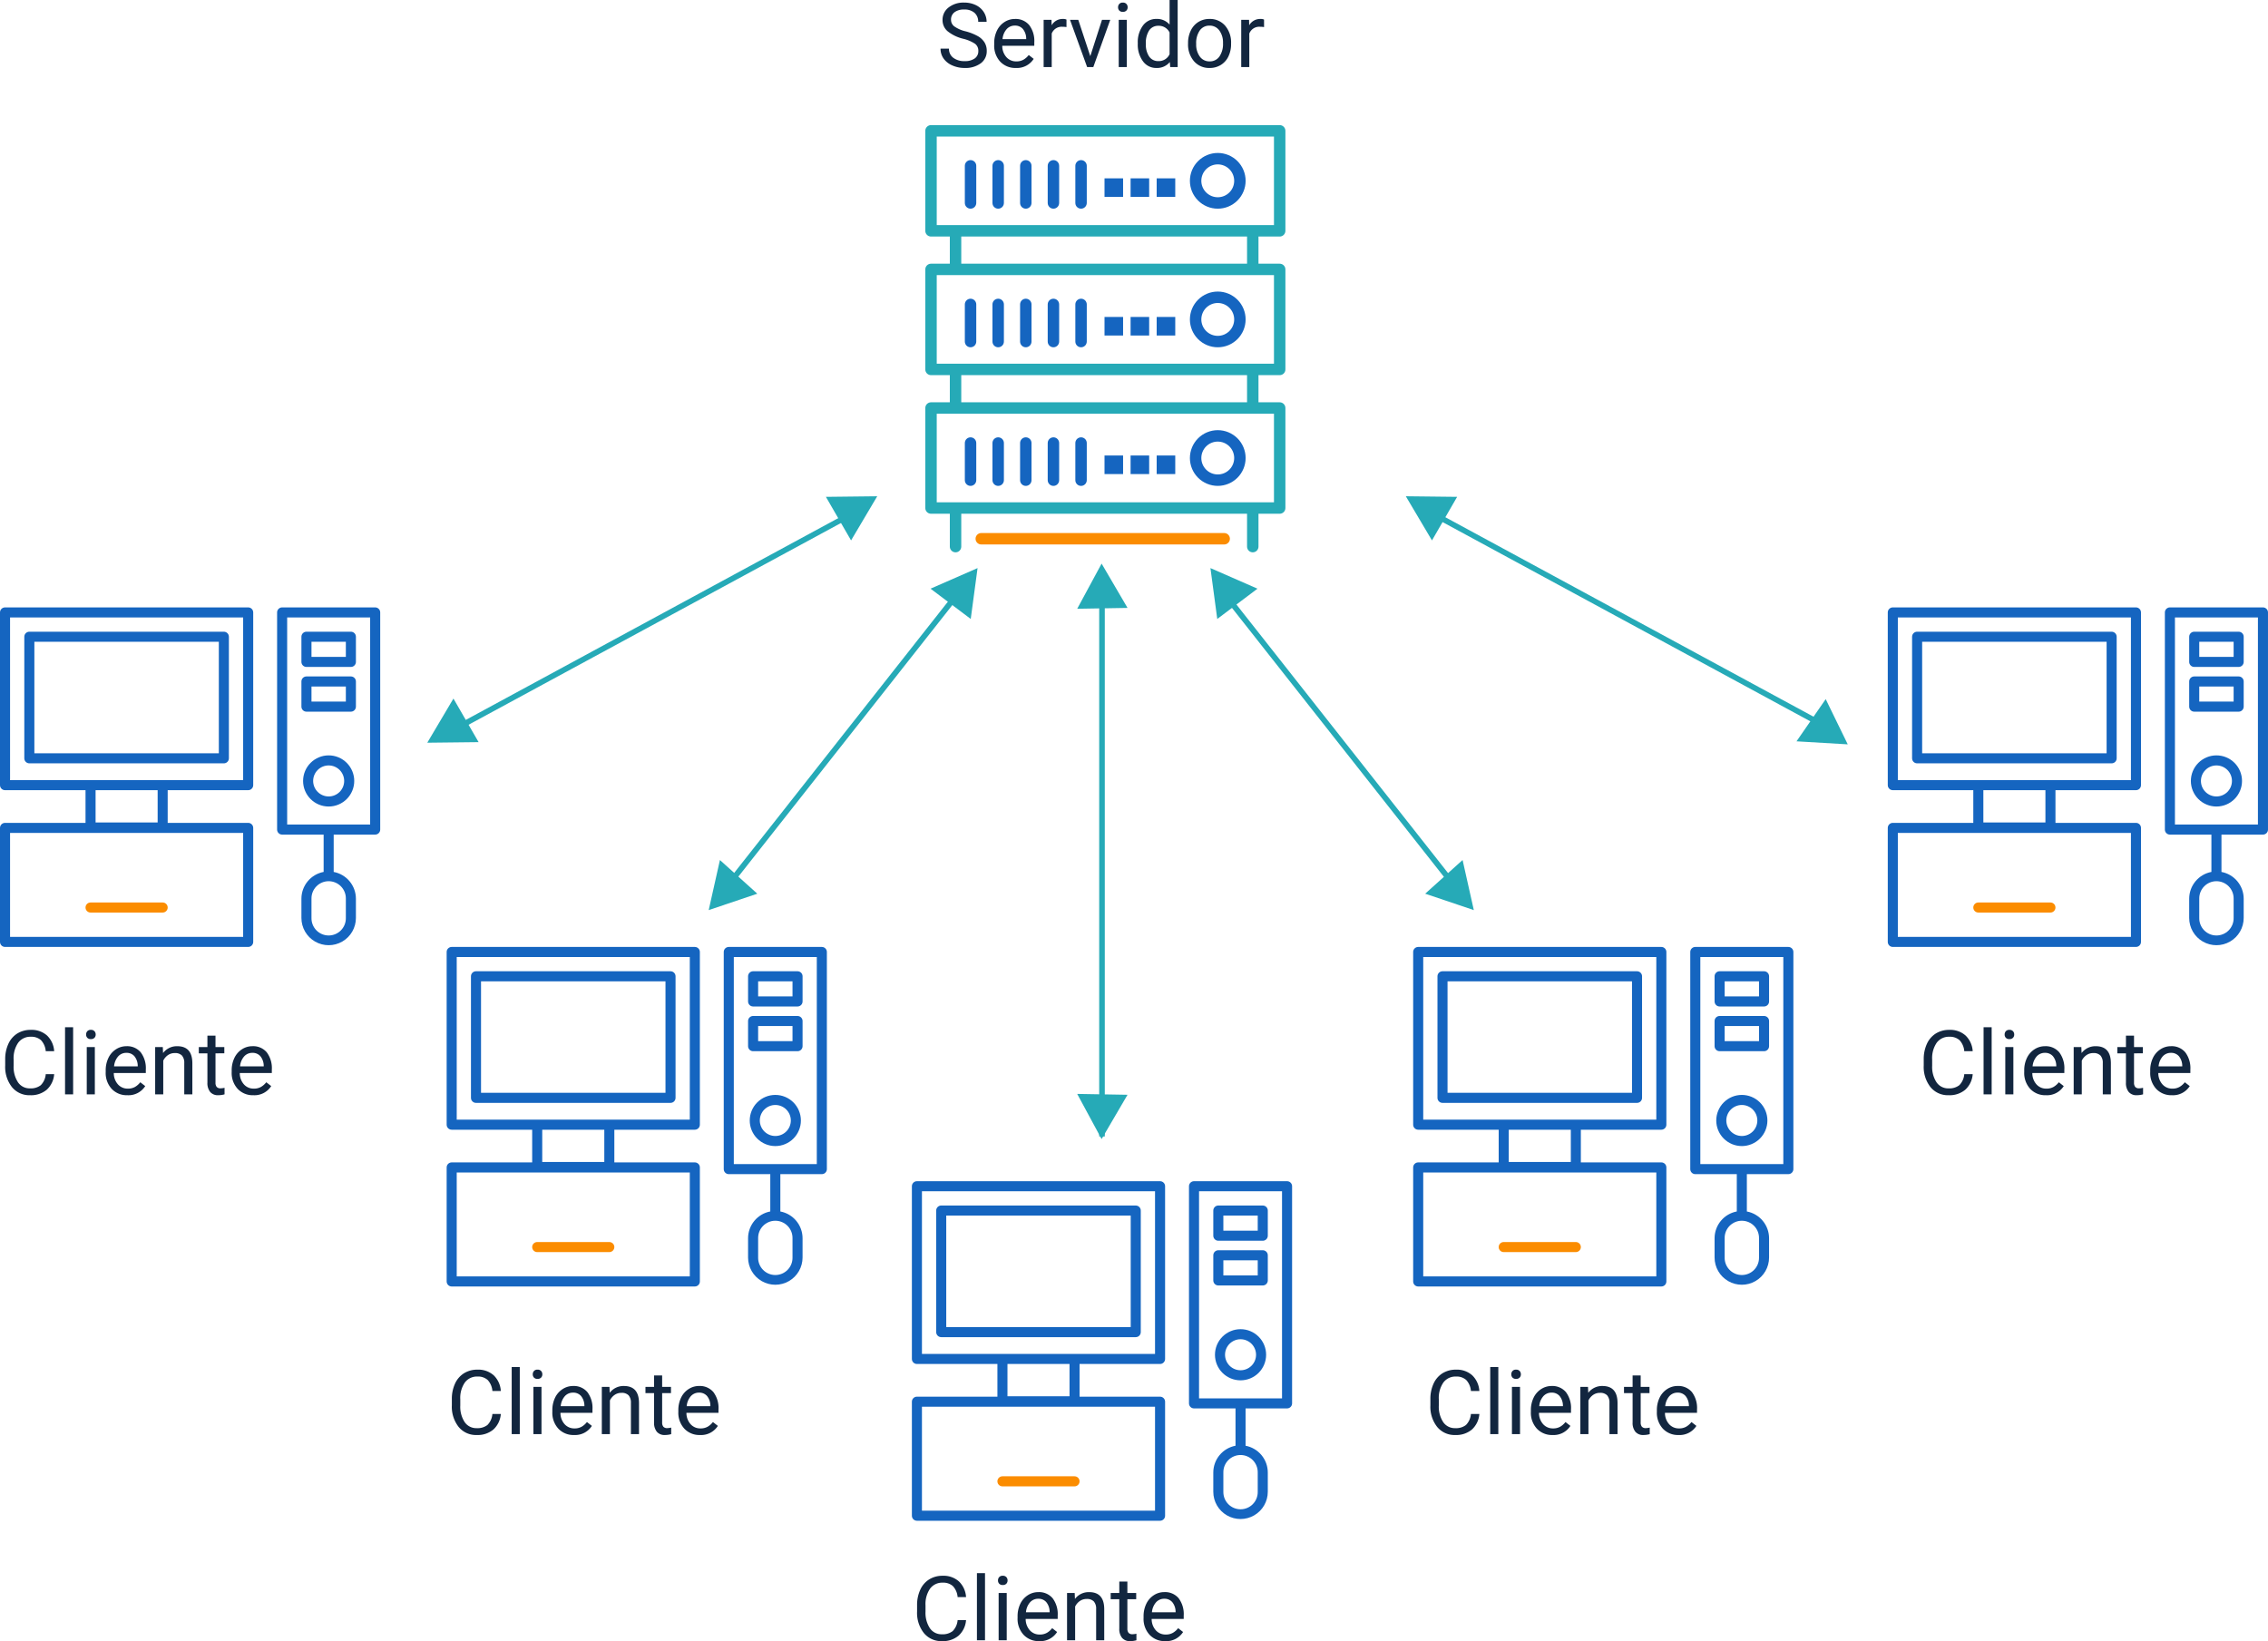 <svg xmlns="http://www.w3.org/2000/svg" xmlns:xlink="http://www.w3.org/1999/xlink" width="405.607" height="293.521" viewBox="0 0 405.607 293.521">
  <defs>
    <clipPath id="clip-path">
      <path id="Trazado_601329" data-name="Trazado 601329" d="M202.008,55.544V52.1a3.074,3.074,0,1,1,6.147,0v3.448a3.074,3.074,0,1,1-6.147,0M197.659,1.8H212.5V38.836H197.659Zm-.9-1.8a.9.9,0,0,0-.9.9V39.736a.9.9,0,0,0,.9.9h7.422v6.674a4.878,4.878,0,0,0-3.973,4.786v3.448a4.873,4.873,0,1,0,9.746,0V52.1a4.879,4.879,0,0,0-3.974-4.787V40.635H213.4a.9.9,0,0,0,.9-.9V.9a.9.9,0,0,0-.9-.9Z" transform="translate(-195.86 0)" fill="#1565c0"/>
    </clipPath>
    <clipPath id="clip-path-2">
      <path id="Trazado_601330" data-name="Trazado 601330" d="M18.984,18.987H51.973V38.93H18.984Zm-.9-1.8a.9.9,0,0,0-.9.9V39.829a.9.9,0,0,0,.9.9H52.872a.9.9,0,0,0,.9-.9V18.088a.9.9,0,0,0-.9-.9Z" transform="translate(-17.185 -17.188)" fill="#1565c0"/>
    </clipPath>
    <clipPath id="clip-path-3">
      <path id="Trazado_601331" data-name="Trazado 601331" d="M1.8,40.336H43.484V58.928H1.8Zm15.294-7.647h11.1v5.772h-11.1ZM1.8,1.8H43.484v29.09H1.8ZM.9,0A.9.9,0,0,0,0,.9V31.789a.9.9,0,0,0,.9.9H15.295v5.848H.9a.9.9,0,0,0-.9.9V59.828a.9.9,0,0,0,.9.9H44.384a.9.9,0,0,0,.9-.9V39.436a.9.9,0,0,0-.9-.9H29.989V32.689H44.384a.9.9,0,0,0,.9-.9V.9a.9.9,0,0,0-.9-.9Z" fill="#1565c0"/>
    </clipPath>
    <clipPath id="clip-path-4">
      <path id="Trazado_601332" data-name="Trazado 601332" d="M61.347,208.6a.9.9,0,0,0,0,1.8H74.242a.9.9,0,1,0,0-1.8Z" transform="translate(-60.448 -208.604)" fill="#fb8c00"/>
    </clipPath>
    <clipPath id="clip-path-5">
      <path id="Trazado_601333" data-name="Trazado 601333" d="M214.847,18.987h6.147v2.7h-6.147Zm-.9-1.8a.9.9,0,0,0-.9.9v4.5a.9.9,0,0,0,.9.9h7.947a.9.9,0,0,0,.9-.9v-4.5a.9.9,0,0,0-.9-.9Z" transform="translate(-213.048 -17.188)" fill="#1565c0"/>
    </clipPath>
    <clipPath id="clip-path-6">
      <path id="Trazado_601335" data-name="Trazado 601335" d="M216.031,109.172a2.774,2.774,0,1,1,2.774,2.774,2.777,2.777,0,0,1-2.774-2.774m-1.8,0a4.574,4.574,0,1,0,4.573-4.573,4.578,4.578,0,0,0-4.573,4.573" transform="translate(-214.232 -104.599)" fill="#1565c0"/>
    </clipPath>
    <clipPath id="clip-path-8">
      <path id="Trazado_601336" data-name="Trazado 601336" d="M2.045,51.622H62.356V67.467H2.045Zm4.386-6.9H57.542v4.856H6.431ZM2.045,26.833H62.356V42.678H2.045Zm4.386-6.9H57.542v4.856H6.431ZM2.045,2.044H62.356V17.889H2.045ZM1.022,0A1.022,1.022,0,0,0,0,1.022V18.911a1.022,1.022,0,0,0,1.022,1.022H4.386v4.856H1.022A1.022,1.022,0,0,0,0,25.811V43.7a1.021,1.021,0,0,0,1.022,1.022H4.386v4.856H1.022A1.021,1.021,0,0,0,0,50.6V68.489a1.022,1.022,0,0,0,1.022,1.022H4.386v5.878a1.022,1.022,0,0,0,2.045,0V69.511H57.542v5.878a1.022,1.022,0,1,0,2.044,0V69.511h3.792A1.022,1.022,0,0,0,64.4,68.489V50.6a1.021,1.021,0,0,0-1.022-1.022H59.586V44.722h3.792A1.021,1.021,0,0,0,64.4,43.7V25.811a1.022,1.022,0,0,0-1.022-1.022H59.586V19.933h3.792A1.021,1.021,0,0,0,64.4,18.911V1.022A1.022,1.022,0,0,0,63.378,0Z" fill="#26aab7"/>
    </clipPath>
    <clipPath id="clip-path-9">
      <path id="Trazado_601337" data-name="Trazado 601337" d="M166.642,22.317a2.939,2.939,0,1,1,2.939,2.939,2.943,2.943,0,0,1-2.939-2.939m-2.044,0a4.983,4.983,0,1,0,4.983-4.983,4.988,4.988,0,0,0-4.983,4.983" transform="translate(-164.598 -17.334)" fill="#1565c0"/>
    </clipPath>
    <clipPath id="clip-path-10">
      <path id="Trazado_601338" data-name="Trazado 601338" d="M24.592,22.8v6.644a1.022,1.022,0,1,0,2.044,0V22.8a1.022,1.022,0,1,0-2.044,0" transform="translate(-24.592 -21.778)" fill="#1565c0"/>
    </clipPath>
    <clipPath id="clip-path-11">
      <path id="Trazado_601339" data-name="Trazado 601339" d="M41.78,22.8v6.644a1.022,1.022,0,1,0,2.045,0V22.8a1.022,1.022,0,1,0-2.045,0" transform="translate(-41.78 -21.778)" fill="#1565c0"/>
    </clipPath>
    <clipPath id="clip-path-12">
      <path id="Trazado_601340" data-name="Trazado 601340" d="M58.964,22.8v6.644a1.022,1.022,0,1,0,2.045,0V22.8a1.022,1.022,0,1,0-2.045,0" transform="translate(-58.964 -21.778)" fill="#1565c0"/>
    </clipPath>
    <clipPath id="clip-path-13">
      <path id="Trazado_601341" data-name="Trazado 601341" d="M76.149,22.8v6.644a1.022,1.022,0,1,0,2.045,0V22.8a1.022,1.022,0,0,0-2.045,0" transform="translate(-76.149 -21.778)" fill="#1565c0"/>
    </clipPath>
    <clipPath id="clip-path-14">
      <path id="Trazado_601342" data-name="Trazado 601342" d="M93.338,22.8v6.644a1.022,1.022,0,1,0,2.044,0V22.8a1.022,1.022,0,1,0-2.044,0" transform="translate(-93.338 -21.778)" fill="#1565c0"/>
    </clipPath>
    <clipPath id="clip-path-15">
      <rect id="Rectángulo_298136" data-name="Rectángulo 298136" width="3.322" height="3.322" fill="#1565c0"/>
    </clipPath>
    <clipPath id="clip-path-18">
      <path id="Trazado_601343" data-name="Trazado 601343" d="M166.642,108.543a2.939,2.939,0,1,1,2.939,2.939,2.943,2.943,0,0,1-2.939-2.939m-2.044,0a4.983,4.983,0,1,0,4.983-4.983,4.988,4.988,0,0,0-4.983,4.983" transform="translate(-164.598 -103.56)" fill="#1565c0"/>
    </clipPath>
    <clipPath id="clip-path-19">
      <path id="Trazado_601344" data-name="Trazado 601344" d="M24.592,109.027v6.644a1.022,1.022,0,1,0,2.044,0v-6.644a1.022,1.022,0,1,0-2.044,0" transform="translate(-24.592 -108.005)" fill="#1565c0"/>
    </clipPath>
    <clipPath id="clip-path-20">
      <path id="Trazado_601345" data-name="Trazado 601345" d="M41.78,109.027v6.644a1.022,1.022,0,0,0,2.045,0v-6.644a1.022,1.022,0,0,0-2.045,0" transform="translate(-41.78 -108.005)" fill="#1565c0"/>
    </clipPath>
    <clipPath id="clip-path-21">
      <path id="Trazado_601346" data-name="Trazado 601346" d="M58.964,109.027v6.644a1.022,1.022,0,0,0,2.045,0v-6.644a1.022,1.022,0,0,0-2.045,0" transform="translate(-58.964 -108.005)" fill="#1565c0"/>
    </clipPath>
    <clipPath id="clip-path-22">
      <path id="Trazado_601347" data-name="Trazado 601347" d="M76.149,109.027v6.644a1.022,1.022,0,0,0,2.045,0v-6.644a1.022,1.022,0,0,0-2.045,0" transform="translate(-76.149 -108.005)" fill="#1565c0"/>
    </clipPath>
    <clipPath id="clip-path-23">
      <path id="Trazado_601348" data-name="Trazado 601348" d="M93.338,109.027v6.644a1.022,1.022,0,0,0,2.044,0v-6.644a1.022,1.022,0,1,0-2.044,0" transform="translate(-93.338 -108.005)" fill="#1565c0"/>
    </clipPath>
    <clipPath id="clip-path-27">
      <path id="Trazado_601349" data-name="Trazado 601349" d="M166.642,194.77a2.939,2.939,0,1,1,2.939,2.939,2.943,2.943,0,0,1-2.939-2.939m-2.044,0a4.983,4.983,0,1,0,4.983-4.983,4.988,4.988,0,0,0-4.983,4.983" transform="translate(-164.598 -189.787)" fill="#1565c0"/>
    </clipPath>
    <clipPath id="clip-path-28">
      <path id="Trazado_601350" data-name="Trazado 601350" d="M24.592,195.253V201.9a1.022,1.022,0,1,0,2.044,0v-6.644a1.022,1.022,0,1,0-2.044,0" transform="translate(-24.592 -194.231)" fill="#1565c0"/>
    </clipPath>
    <clipPath id="clip-path-29">
      <path id="Trazado_601351" data-name="Trazado 601351" d="M41.78,195.253V201.9a1.022,1.022,0,0,0,2.045,0v-6.644a1.022,1.022,0,0,0-2.045,0" transform="translate(-41.78 -194.231)" fill="#1565c0"/>
    </clipPath>
    <clipPath id="clip-path-30">
      <path id="Trazado_601352" data-name="Trazado 601352" d="M58.964,195.253V201.9a1.022,1.022,0,0,0,2.045,0v-6.644a1.022,1.022,0,0,0-2.045,0" transform="translate(-58.964 -194.231)" fill="#1565c0"/>
    </clipPath>
    <clipPath id="clip-path-31">
      <path id="Trazado_601353" data-name="Trazado 601353" d="M76.149,195.253V201.9a1.022,1.022,0,0,0,2.045,0v-6.644a1.022,1.022,0,0,0-2.045,0" transform="translate(-76.149 -194.231)" fill="#1565c0"/>
    </clipPath>
    <clipPath id="clip-path-32">
      <path id="Trazado_601354" data-name="Trazado 601354" d="M93.338,195.253V201.9a1.022,1.022,0,1,0,2.044,0v-6.644a1.022,1.022,0,1,0-2.044,0" transform="translate(-93.338 -194.231)" fill="#1565c0"/>
    </clipPath>
    <clipPath id="clip-path-36">
      <path id="Trazado_601355" data-name="Trazado 601355" d="M32.281,253.789a1.022,1.022,0,0,0,0,2.045H75.725a1.022,1.022,0,1,0,0-2.045Z" transform="translate(-31.259 -253.789)" fill="#fb8c00"/>
    </clipPath>
  </defs>
  <g id="Grupo_893203" data-name="Grupo 893203" transform="translate(7059.304 11751.273)">
    <g id="Grupo_889422" data-name="Grupo 889422" transform="translate(-6896.224 -11540.011)">
      <g id="Grupo_887377" data-name="Grupo 887377" transform="translate(49.557)">
        <g id="Grupo_887376" data-name="Grupo 887376" clip-path="url(#clip-path)">
          <rect id="Rectángulo_298121" data-name="Rectángulo 298121" width="19.805" height="60.819" transform="translate(-1.366 0.031) rotate(-1.296)" fill="#1565c0"/>
        </g>
      </g>
      <g id="Grupo_887379" data-name="Grupo 887379" transform="translate(4.348 4.349)" style="isolation: isolate">
        <g id="Grupo_887378" data-name="Grupo 887378" clip-path="url(#clip-path-2)">
          <rect id="Rectángulo_298122" data-name="Rectángulo 298122" width="37.11" height="24.362" transform="translate(-0.532 0.012) rotate(-1.296)" fill="#1565c0"/>
        </g>
      </g>
      <g id="Grupo_887381" data-name="Grupo 887381">
        <g id="Grupo_887380" data-name="Grupo 887380" clip-path="url(#clip-path-3)">
          <rect id="Rectángulo_298123" data-name="Rectángulo 298123" width="46.645" height="61.737" transform="translate(-1.373 0.031) rotate(-1.296)" fill="#1565c0"/>
        </g>
      </g>
      <g id="Grupo_887383" data-name="Grupo 887383" transform="translate(15.295 52.781)" style="isolation: isolate">
        <g id="Grupo_887382" data-name="Grupo 887382" clip-path="url(#clip-path-4)">
          <rect id="Rectángulo_298124" data-name="Rectángulo 298124" width="14.731" height="2.131" transform="matrix(1, -0.023, 0.023, 1, -0.041, 0.001)" fill="#fb8c00"/>
        </g>
      </g>
      <g id="Grupo_887385" data-name="Grupo 887385" transform="translate(53.906 4.349)">
        <g id="Grupo_887384" data-name="Grupo 887384" clip-path="url(#clip-path-5)">
          <rect id="Rectángulo_298125" data-name="Rectángulo 298125" width="9.886" height="6.517" transform="translate(-0.142 0.003) rotate(-1.296)" fill="#1565c0"/>
        </g>
      </g>
      <g id="Grupo_887389" data-name="Grupo 887389" transform="translate(54.205 26.466)">
        <g id="Grupo_887388" data-name="Grupo 887388" clip-path="url(#clip-path-6)">
          <rect id="Rectángulo_298127" data-name="Rectángulo 298127" width="9.352" height="9.351" transform="translate(-0.207 0.005) rotate(-1.296)" fill="#1565c0"/>
        </g>
      </g>
      <g id="Grupo_887391" data-name="Grupo 887391" transform="translate(53.906 12.349)">
        <g id="Grupo_887384-2" data-name="Grupo 887384" clip-path="url(#clip-path-5)">
          <rect id="Rectángulo_298125-2" data-name="Rectángulo 298125" width="9.886" height="6.517" transform="translate(-0.142 0.003) rotate(-1.296)" fill="#1565c0"/>
        </g>
      </g>
    </g>
    <g id="Grupo_889423" data-name="Grupo 889423" transform="translate(-6893.824 -11728.899)">
      <g id="Grupo_887394" data-name="Grupo 887394">
        <g id="Grupo_887393" data-name="Grupo 887393" clip-path="url(#clip-path-8)">
          <rect id="Rectángulo_298128" data-name="Rectángulo 298128" width="64.4" height="76.411" transform="translate(0)" fill="#26aab7"/>
        </g>
      </g>
      <g id="Grupo_887396" data-name="Grupo 887396" transform="translate(47.32 4.983)">
        <g id="Grupo_887395" data-name="Grupo 887395" clip-path="url(#clip-path-9)">
          <rect id="Rectángulo_298129" data-name="Rectángulo 298129" width="9.967" height="9.967" transform="translate(0 0)" fill="#1565c0"/>
        </g>
      </g>
      <g id="Grupo_887398" data-name="Grupo 887398" transform="translate(7.07 6.261)">
        <g id="Grupo_887397" data-name="Grupo 887397" clip-path="url(#clip-path-10)">
          <rect id="Rectángulo_298130" data-name="Rectángulo 298130" width="2.044" height="8.689" transform="translate(0 0)" fill="#1565c0"/>
        </g>
      </g>
      <g id="Grupo_887400" data-name="Grupo 887400" transform="translate(12.011 6.261)">
        <g id="Grupo_887399" data-name="Grupo 887399" clip-path="url(#clip-path-11)">
          <rect id="Rectángulo_298131" data-name="Rectángulo 298131" width="2.045" height="8.689" transform="translate(0 0)" fill="#1565c0"/>
        </g>
      </g>
      <g id="Grupo_887402" data-name="Grupo 887402" transform="translate(16.951 6.261)">
        <g id="Grupo_887401" data-name="Grupo 887401" clip-path="url(#clip-path-12)">
          <rect id="Rectángulo_298132" data-name="Rectángulo 298132" width="2.045" height="8.689" transform="translate(0 0)" fill="#1565c0"/>
        </g>
      </g>
      <g id="Grupo_887404" data-name="Grupo 887404" transform="translate(21.892 6.261)">
        <g id="Grupo_887403" data-name="Grupo 887403" clip-path="url(#clip-path-13)">
          <rect id="Rectángulo_298133" data-name="Rectángulo 298133" width="2.045" height="8.689" transform="translate(0 0)" fill="#1565c0"/>
        </g>
      </g>
      <g id="Grupo_887406" data-name="Grupo 887406" transform="translate(26.833 6.261)">
        <g id="Grupo_887405" data-name="Grupo 887405" clip-path="url(#clip-path-14)">
          <rect id="Rectángulo_298134" data-name="Rectángulo 298134" width="2.044" height="8.689" transform="translate(0 0)" fill="#1565c0"/>
        </g>
      </g>
      <g id="Grupo_887408" data-name="Grupo 887408" transform="translate(32.05 9.519)">
        <g id="Grupo_887407" data-name="Grupo 887407" clip-path="url(#clip-path-15)">
          <rect id="Rectángulo_298135" data-name="Rectángulo 298135" width="3.322" height="3.322" fill="#1565c0"/>
        </g>
      </g>
      <g id="Grupo_887410" data-name="Grupo 887410" transform="translate(36.714 9.519)">
        <g id="Grupo_887409" data-name="Grupo 887409" clip-path="url(#clip-path-15)">
          <rect id="Rectángulo_298137" data-name="Rectángulo 298137" width="3.322" height="3.322" fill="#1565c0"/>
        </g>
      </g>
      <g id="Grupo_887412" data-name="Grupo 887412" transform="translate(41.379 9.519)">
        <g id="Grupo_887411" data-name="Grupo 887411" clip-path="url(#clip-path-15)">
          <rect id="Rectángulo_298139" data-name="Rectángulo 298139" width="3.322" height="3.322" fill="#1565c0"/>
        </g>
      </g>
      <g id="Grupo_887414" data-name="Grupo 887414" transform="translate(47.32 29.772)">
        <g id="Grupo_887413" data-name="Grupo 887413" clip-path="url(#clip-path-18)">
          <rect id="Rectángulo_298141" data-name="Rectángulo 298141" width="9.967" height="9.967" transform="translate(0 0)" fill="#1565c0"/>
        </g>
      </g>
      <g id="Grupo_887416" data-name="Grupo 887416" transform="translate(7.07 31.05)">
        <g id="Grupo_887415" data-name="Grupo 887415" clip-path="url(#clip-path-19)">
          <rect id="Rectángulo_298142" data-name="Rectángulo 298142" width="2.044" height="8.689" transform="translate(0 0)" fill="#1565c0"/>
        </g>
      </g>
      <g id="Grupo_887418" data-name="Grupo 887418" transform="translate(12.011 31.05)">
        <g id="Grupo_887417" data-name="Grupo 887417" clip-path="url(#clip-path-20)">
          <rect id="Rectángulo_298143" data-name="Rectángulo 298143" width="2.045" height="8.689" transform="translate(0 0)" fill="#1565c0"/>
        </g>
      </g>
      <g id="Grupo_887420" data-name="Grupo 887420" transform="translate(16.951 31.05)">
        <g id="Grupo_887419" data-name="Grupo 887419" clip-path="url(#clip-path-21)">
          <rect id="Rectángulo_298144" data-name="Rectángulo 298144" width="2.045" height="8.689" transform="translate(0 0)" fill="#1565c0"/>
        </g>
      </g>
      <g id="Grupo_887422" data-name="Grupo 887422" transform="translate(21.892 31.05)">
        <g id="Grupo_887421" data-name="Grupo 887421" clip-path="url(#clip-path-22)">
          <rect id="Rectángulo_298145" data-name="Rectángulo 298145" width="2.045" height="8.689" transform="translate(0 0)" fill="#1565c0"/>
        </g>
      </g>
      <g id="Grupo_887424" data-name="Grupo 887424" transform="translate(26.833 31.05)">
        <g id="Grupo_887423" data-name="Grupo 887423" clip-path="url(#clip-path-23)">
          <rect id="Rectángulo_298146" data-name="Rectángulo 298146" width="2.044" height="8.689" transform="translate(0 0)" fill="#1565c0"/>
        </g>
      </g>
      <g id="Grupo_887426" data-name="Grupo 887426" transform="translate(32.05 34.308)">
        <g id="Grupo_887425" data-name="Grupo 887425" clip-path="url(#clip-path-15)">
          <rect id="Rectángulo_298147" data-name="Rectángulo 298147" width="3.322" height="3.322" transform="translate(0 0)" fill="#1565c0"/>
        </g>
      </g>
      <g id="Grupo_887428" data-name="Grupo 887428" transform="translate(36.714 34.308)">
        <g id="Grupo_887427" data-name="Grupo 887427" clip-path="url(#clip-path-15)">
          <rect id="Rectángulo_298149" data-name="Rectángulo 298149" width="3.322" height="3.322" transform="translate(0 0)" fill="#1565c0"/>
        </g>
      </g>
      <g id="Grupo_887430" data-name="Grupo 887430" transform="translate(41.379 34.308)">
        <g id="Grupo_887429" data-name="Grupo 887429" clip-path="url(#clip-path-15)">
          <rect id="Rectángulo_298151" data-name="Rectángulo 298151" width="3.322" height="3.322" transform="translate(0 0)" fill="#1565c0"/>
        </g>
      </g>
      <g id="Grupo_887432" data-name="Grupo 887432" transform="translate(47.32 54.561)">
        <g id="Grupo_887431" data-name="Grupo 887431" clip-path="url(#clip-path-27)">
          <rect id="Rectángulo_298153" data-name="Rectángulo 298153" width="9.967" height="9.967" transform="translate(0 0)" fill="#1565c0"/>
        </g>
      </g>
      <g id="Grupo_887434" data-name="Grupo 887434" transform="translate(7.07 55.839)">
        <g id="Grupo_887433" data-name="Grupo 887433" clip-path="url(#clip-path-28)">
          <rect id="Rectángulo_298154" data-name="Rectángulo 298154" width="2.044" height="8.689" transform="translate(0 0)" fill="#1565c0"/>
        </g>
      </g>
      <g id="Grupo_887436" data-name="Grupo 887436" transform="translate(12.011 55.839)">
        <g id="Grupo_887435" data-name="Grupo 887435" clip-path="url(#clip-path-29)">
          <rect id="Rectángulo_298155" data-name="Rectángulo 298155" width="2.045" height="8.689" transform="translate(0 0)" fill="#1565c0"/>
        </g>
      </g>
      <g id="Grupo_887438" data-name="Grupo 887438" transform="translate(16.951 55.839)">
        <g id="Grupo_887437" data-name="Grupo 887437" clip-path="url(#clip-path-30)">
          <rect id="Rectángulo_298156" data-name="Rectángulo 298156" width="2.045" height="8.689" transform="translate(0 0)" fill="#1565c0"/>
        </g>
      </g>
      <g id="Grupo_887440" data-name="Grupo 887440" transform="translate(21.892 55.839)">
        <g id="Grupo_887439" data-name="Grupo 887439" clip-path="url(#clip-path-31)">
          <rect id="Rectángulo_298157" data-name="Rectángulo 298157" width="2.045" height="8.689" transform="translate(0 0)" fill="#1565c0"/>
        </g>
      </g>
      <g id="Grupo_887442" data-name="Grupo 887442" transform="translate(26.833 55.839)">
        <g id="Grupo_887441" data-name="Grupo 887441" clip-path="url(#clip-path-32)">
          <rect id="Rectángulo_298158" data-name="Rectángulo 298158" width="2.044" height="8.689" transform="translate(0 0)" fill="#1565c0"/>
        </g>
      </g>
      <g id="Grupo_887444" data-name="Grupo 887444" transform="translate(32.05 59.097)">
        <g id="Grupo_887443" data-name="Grupo 887443" clip-path="url(#clip-path-15)">
          <rect id="Rectángulo_298159" data-name="Rectángulo 298159" width="3.322" height="3.322" fill="#1565c0"/>
        </g>
      </g>
      <g id="Grupo_887446" data-name="Grupo 887446" transform="translate(36.714 59.097)">
        <g id="Grupo_887445" data-name="Grupo 887445" clip-path="url(#clip-path-15)">
          <rect id="Rectángulo_298161" data-name="Rectángulo 298161" width="3.322" height="3.322" fill="#1565c0"/>
        </g>
      </g>
      <g id="Grupo_887448" data-name="Grupo 887448" transform="translate(41.379 59.097)">
        <g id="Grupo_887447" data-name="Grupo 887447" clip-path="url(#clip-path-15)">
          <rect id="Rectángulo_298163" data-name="Rectángulo 298163" width="3.322" height="3.322" fill="#1565c0"/>
        </g>
      </g>
      <g id="Grupo_887450" data-name="Grupo 887450" transform="translate(8.987 72.961)">
        <g id="Grupo_887449" data-name="Grupo 887449" clip-path="url(#clip-path-36)">
          <rect id="Rectángulo_298165" data-name="Rectángulo 298165" width="45.489" height="2.045" transform="translate(0)" fill="#fb8c00"/>
        </g>
      </g>
    </g>
    <g id="Grupo_889424" data-name="Grupo 889424" transform="translate(-6806.575 -11581.91)">
      <g id="Grupo_887377-2" data-name="Grupo 887377" transform="translate(49.557)">
        <g id="Grupo_887376-2" data-name="Grupo 887376" clip-path="url(#clip-path)">
          <rect id="Rectángulo_298121-2" data-name="Rectángulo 298121" width="19.805" height="60.819" transform="translate(-1.366 0.031) rotate(-1.296)" fill="#1565c0"/>
        </g>
      </g>
      <g id="Grupo_887379-2" data-name="Grupo 887379" transform="translate(4.348 4.349)" style="isolation: isolate">
        <g id="Grupo_887378-2" data-name="Grupo 887378" clip-path="url(#clip-path-2)">
          <rect id="Rectángulo_298122-2" data-name="Rectángulo 298122" width="37.11" height="24.362" transform="translate(-0.532 0.012) rotate(-1.296)" fill="#1565c0"/>
        </g>
      </g>
      <g id="Grupo_887381-2" data-name="Grupo 887381">
        <g id="Grupo_887380-2" data-name="Grupo 887380" clip-path="url(#clip-path-3)">
          <rect id="Rectángulo_298123-2" data-name="Rectángulo 298123" width="46.645" height="61.737" transform="translate(-1.373 0.031) rotate(-1.296)" fill="#1565c0"/>
        </g>
      </g>
      <g id="Grupo_887383-2" data-name="Grupo 887383" transform="translate(15.295 52.781)" style="isolation: isolate">
        <g id="Grupo_887382-2" data-name="Grupo 887382" clip-path="url(#clip-path-4)">
          <rect id="Rectángulo_298124-2" data-name="Rectángulo 298124" width="14.731" height="2.131" transform="matrix(1, -0.023, 0.023, 1, -0.041, 0.001)" fill="#fb8c00"/>
        </g>
      </g>
      <g id="Grupo_887385-2" data-name="Grupo 887385" transform="translate(53.906 4.349)">
        <g id="Grupo_887384-3" data-name="Grupo 887384" clip-path="url(#clip-path-5)">
          <rect id="Rectángulo_298125-3" data-name="Rectángulo 298125" width="9.886" height="6.517" transform="translate(-0.142 0.003) rotate(-1.296)" fill="#1565c0"/>
        </g>
      </g>
      <g id="Grupo_887389-2" data-name="Grupo 887389" transform="translate(54.205 26.466)">
        <g id="Grupo_887388-2" data-name="Grupo 887388" clip-path="url(#clip-path-6)">
          <rect id="Rectángulo_298127-2" data-name="Rectángulo 298127" width="9.352" height="9.351" transform="translate(-0.207 0.005) rotate(-1.296)" fill="#1565c0"/>
        </g>
      </g>
      <g id="Grupo_887391-2" data-name="Grupo 887391" transform="translate(53.906 12.349)">
        <g id="Grupo_887384-4" data-name="Grupo 887384" clip-path="url(#clip-path-5)">
          <rect id="Rectángulo_298125-4" data-name="Rectángulo 298125" width="9.886" height="6.517" transform="translate(-0.142 0.003) rotate(-1.296)" fill="#1565c0"/>
        </g>
      </g>
    </g>
    <g id="Grupo_889425" data-name="Grupo 889425" transform="translate(-6979.425 -11581.91)">
      <g id="Grupo_887377-3" data-name="Grupo 887377" transform="translate(49.557)">
        <g id="Grupo_887376-3" data-name="Grupo 887376" clip-path="url(#clip-path)">
          <rect id="Rectángulo_298121-3" data-name="Rectángulo 298121" width="19.805" height="60.819" transform="translate(-1.366 0.031) rotate(-1.296)" fill="#1565c0"/>
        </g>
      </g>
      <g id="Grupo_887379-3" data-name="Grupo 887379" transform="translate(4.348 4.349)" style="isolation: isolate">
        <g id="Grupo_887378-3" data-name="Grupo 887378" clip-path="url(#clip-path-2)">
          <rect id="Rectángulo_298122-3" data-name="Rectángulo 298122" width="37.11" height="24.362" transform="translate(-0.532 0.012) rotate(-1.296)" fill="#1565c0"/>
        </g>
      </g>
      <g id="Grupo_887381-3" data-name="Grupo 887381">
        <g id="Grupo_887380-3" data-name="Grupo 887380" clip-path="url(#clip-path-3)">
          <rect id="Rectángulo_298123-3" data-name="Rectángulo 298123" width="46.645" height="61.737" transform="translate(-1.373 0.031) rotate(-1.296)" fill="#1565c0"/>
        </g>
      </g>
      <g id="Grupo_887383-3" data-name="Grupo 887383" transform="translate(15.295 52.781)" style="isolation: isolate">
        <g id="Grupo_887382-3" data-name="Grupo 887382" clip-path="url(#clip-path-4)">
          <rect id="Rectángulo_298124-3" data-name="Rectángulo 298124" width="14.731" height="2.131" transform="matrix(1, -0.023, 0.023, 1, -0.041, 0.001)" fill="#fb8c00"/>
        </g>
      </g>
      <g id="Grupo_887385-3" data-name="Grupo 887385" transform="translate(53.906 4.349)">
        <g id="Grupo_887384-5" data-name="Grupo 887384" clip-path="url(#clip-path-5)">
          <rect id="Rectángulo_298125-5" data-name="Rectángulo 298125" width="9.886" height="6.517" transform="translate(-0.142 0.003) rotate(-1.296)" fill="#1565c0"/>
        </g>
      </g>
      <g id="Grupo_887389-3" data-name="Grupo 887389" transform="translate(54.205 26.466)">
        <g id="Grupo_887388-3" data-name="Grupo 887388" clip-path="url(#clip-path-6)">
          <rect id="Rectángulo_298127-3" data-name="Rectángulo 298127" width="9.352" height="9.351" transform="translate(-0.207 0.005) rotate(-1.296)" fill="#1565c0"/>
        </g>
      </g>
      <g id="Grupo_887391-3" data-name="Grupo 887391" transform="translate(53.906 12.349)">
        <g id="Grupo_887384-6" data-name="Grupo 887384" clip-path="url(#clip-path-5)">
          <rect id="Rectángulo_298125-6" data-name="Rectángulo 298125" width="9.886" height="6.517" transform="translate(-0.142 0.003) rotate(-1.296)" fill="#1565c0"/>
        </g>
      </g>
    </g>
    <path id="Trazado_604269" data-name="Trazado 604269" d="M4.672-5.07A7.053,7.053,0,0,1,1.863-6.434a2.6,2.6,0,0,1-.879-2,2.751,2.751,0,0,1,1.074-2.223,4.269,4.269,0,0,1,2.793-.879,4.66,4.66,0,0,1,2.09.453,3.436,3.436,0,0,1,1.422,1.25,3.2,3.2,0,0,1,.5,1.742H7.359A2.069,2.069,0,0,0,6.7-9.707a2.675,2.675,0,0,0-1.852-.59,2.736,2.736,0,0,0-1.73.488A1.628,1.628,0,0,0,2.5-8.453a1.465,1.465,0,0,0,.59,1.176A5.79,5.79,0,0,0,5.1-6.4a9.3,9.3,0,0,1,2.219.879A3.367,3.367,0,0,1,8.5-4.4a2.861,2.861,0,0,1,.387,1.508A2.658,2.658,0,0,1,7.813-.676,4.6,4.6,0,0,1,4.93.156,5.347,5.347,0,0,1,2.742-.293a3.681,3.681,0,0,1-1.566-1.23A3,3,0,0,1,.625-3.3H2.133a1.959,1.959,0,0,0,.762,1.629,3.207,3.207,0,0,0,2.035.6,2.948,2.948,0,0,0,1.82-.484,1.573,1.573,0,0,0,.633-1.32A1.545,1.545,0,0,0,6.8-4.168,6.755,6.755,0,0,0,4.672-5.07ZM14.094.156A3.693,3.693,0,0,1,11.3-.973a4.19,4.19,0,0,1-1.078-3.02v-.266A5.073,5.073,0,0,1,10.7-6.5a3.748,3.748,0,0,1,1.344-1.547,3.378,3.378,0,0,1,1.871-.559,3.166,3.166,0,0,1,2.563,1.086,4.7,4.7,0,0,1,.914,3.109v.6H11.664a3,3,0,0,0,.73,2.02,2.3,2.3,0,0,0,1.777.77,2.517,2.517,0,0,0,1.3-.312,3.259,3.259,0,0,0,.93-.828l.883.688A3.55,3.55,0,0,1,14.094.156Zm-.18-7.578a1.928,1.928,0,0,0-1.469.637A3.1,3.1,0,0,0,11.711-5h4.234v-.109a2.753,2.753,0,0,0-.594-1.707A1.815,1.815,0,0,0,13.914-7.422Zm9.234.266a4.331,4.331,0,0,0-.711-.055A1.9,1.9,0,0,0,20.508-6V0H19.063V-8.453h1.406l.023.977a2.251,2.251,0,0,1,2.016-1.133,1.477,1.477,0,0,1,.641.109Zm4.258,5.2L29.5-8.453h1.477L27.945,0h-1.1L23.781-8.453h1.477ZM33.938,0H32.492V-8.453h1.445ZM32.375-10.7a.863.863,0,0,1,.215-.594.807.807,0,0,1,.637-.242.819.819,0,0,1,.641.242.854.854,0,0,1,.219.594.826.826,0,0,1-.219.586.834.834,0,0,1-.641.234.821.821,0,0,1-.637-.234A.834.834,0,0,1,32.375-10.7ZM35.9-4.3a4.952,4.952,0,0,1,.922-3.129,2.915,2.915,0,0,1,2.414-1.184,2.932,2.932,0,0,1,2.352,1.016V-12h1.445V0H41.7l-.07-.906A2.943,2.943,0,0,1,39.219.156a2.887,2.887,0,0,1-2.395-1.2A5.008,5.008,0,0,1,35.9-4.187Zm1.445.164a3.749,3.749,0,0,0,.594,2.25,1.92,1.92,0,0,0,1.641.813A2.108,2.108,0,0,0,41.586-2.3V-6.187a2.125,2.125,0,0,0-1.992-1.2,1.929,1.929,0,0,0-1.656.82A4.128,4.128,0,0,0,37.344-4.133ZM44.891-4.3a4.993,4.993,0,0,1,.488-2.234A3.643,3.643,0,0,1,46.738-8.07a3.7,3.7,0,0,1,1.988-.539,3.565,3.565,0,0,1,2.793,1.2,4.6,4.6,0,0,1,1.066,3.18v.1a5.036,5.036,0,0,1-.473,2.215A3.589,3.589,0,0,1,50.762-.391a3.743,3.743,0,0,1-2.02.547,3.556,3.556,0,0,1-2.785-1.2A4.575,4.575,0,0,1,44.891-4.2Zm1.453.172A3.616,3.616,0,0,0,47-1.875a2.088,2.088,0,0,0,1.746.852,2.075,2.075,0,0,0,1.75-.863A3.955,3.955,0,0,0,51.141-4.3a3.61,3.61,0,0,0-.66-2.254,2.1,2.1,0,0,0-1.754-.863A2.075,2.075,0,0,0,47-6.57,3.925,3.925,0,0,0,46.344-4.133ZM58.484-7.156a4.331,4.331,0,0,0-.711-.055A1.9,1.9,0,0,0,55.844-6V0H54.4V-8.453H55.8l.023.977a2.251,2.251,0,0,1,2.016-1.133,1.477,1.477,0,0,1,.641.109Z" transform="translate(-6891.724 -11739.273)" fill="#12263f"/>
    <g id="Grupo_889426" data-name="Grupo 889426" transform="translate(-7059.304 -11642.638)">
      <g id="Grupo_887377-4" data-name="Grupo 887377" transform="translate(49.557)">
        <g id="Grupo_887376-4" data-name="Grupo 887376" clip-path="url(#clip-path)">
          <rect id="Rectángulo_298121-4" data-name="Rectángulo 298121" width="19.805" height="60.819" transform="translate(-1.366 0.031) rotate(-1.296)" fill="#1565c0"/>
        </g>
      </g>
      <g id="Grupo_887379-4" data-name="Grupo 887379" transform="translate(4.348 4.349)" style="isolation: isolate">
        <g id="Grupo_887378-4" data-name="Grupo 887378" clip-path="url(#clip-path-2)">
          <rect id="Rectángulo_298122-4" data-name="Rectángulo 298122" width="37.11" height="24.362" transform="translate(-0.532 0.012) rotate(-1.296)" fill="#1565c0"/>
        </g>
      </g>
      <g id="Grupo_887381-4" data-name="Grupo 887381">
        <g id="Grupo_887380-4" data-name="Grupo 887380" clip-path="url(#clip-path-3)">
          <rect id="Rectángulo_298123-4" data-name="Rectángulo 298123" width="46.645" height="61.737" transform="translate(-1.373 0.031) rotate(-1.296)" fill="#1565c0"/>
        </g>
      </g>
      <g id="Grupo_887383-4" data-name="Grupo 887383" transform="translate(15.295 52.781)" style="isolation: isolate">
        <g id="Grupo_887382-4" data-name="Grupo 887382" clip-path="url(#clip-path-4)">
          <rect id="Rectángulo_298124-4" data-name="Rectángulo 298124" width="14.731" height="2.131" transform="matrix(1, -0.023, 0.023, 1, -0.041, 0.001)" fill="#fb8c00"/>
        </g>
      </g>
      <g id="Grupo_887385-4" data-name="Grupo 887385" transform="translate(53.906 4.349)">
        <g id="Grupo_887384-7" data-name="Grupo 887384" clip-path="url(#clip-path-5)">
          <rect id="Rectángulo_298125-7" data-name="Rectángulo 298125" width="9.886" height="6.517" transform="translate(-0.142 0.003) rotate(-1.296)" fill="#1565c0"/>
        </g>
      </g>
      <g id="Grupo_887389-4" data-name="Grupo 887389" transform="translate(54.205 26.466)">
        <g id="Grupo_887388-4" data-name="Grupo 887388" clip-path="url(#clip-path-6)">
          <rect id="Rectángulo_298127-4" data-name="Rectángulo 298127" width="9.352" height="9.351" transform="translate(-0.207 0.005) rotate(-1.296)" fill="#1565c0"/>
        </g>
      </g>
      <g id="Grupo_887391-4" data-name="Grupo 887391" transform="translate(53.906 12.349)">
        <g id="Grupo_887384-8" data-name="Grupo 887384" clip-path="url(#clip-path-5)">
          <rect id="Rectángulo_298125-8" data-name="Rectángulo 298125" width="9.886" height="6.517" transform="translate(-0.142 0.003) rotate(-1.296)" fill="#1565c0"/>
        </g>
      </g>
    </g>
    <g id="Grupo_889427" data-name="Grupo 889427" transform="translate(-6721.696 -11642.638)">
      <g id="Grupo_887377-5" data-name="Grupo 887377" transform="translate(49.557)">
        <g id="Grupo_887376-5" data-name="Grupo 887376" clip-path="url(#clip-path)">
          <rect id="Rectángulo_298121-5" data-name="Rectángulo 298121" width="19.805" height="60.819" transform="translate(-1.366 0.031) rotate(-1.296)" fill="#1565c0"/>
        </g>
      </g>
      <g id="Grupo_887379-5" data-name="Grupo 887379" transform="translate(4.348 4.349)" style="isolation: isolate">
        <g id="Grupo_887378-5" data-name="Grupo 887378" clip-path="url(#clip-path-2)">
          <rect id="Rectángulo_298122-5" data-name="Rectángulo 298122" width="37.11" height="24.362" transform="translate(-0.532 0.012) rotate(-1.296)" fill="#1565c0"/>
        </g>
      </g>
      <g id="Grupo_887381-5" data-name="Grupo 887381">
        <g id="Grupo_887380-5" data-name="Grupo 887380" clip-path="url(#clip-path-3)">
          <rect id="Rectángulo_298123-5" data-name="Rectángulo 298123" width="46.645" height="61.737" transform="translate(-1.373 0.031) rotate(-1.296)" fill="#1565c0"/>
        </g>
      </g>
      <g id="Grupo_887383-5" data-name="Grupo 887383" transform="translate(15.295 52.781)" style="isolation: isolate">
        <g id="Grupo_887382-5" data-name="Grupo 887382" clip-path="url(#clip-path-4)">
          <rect id="Rectángulo_298124-5" data-name="Rectángulo 298124" width="14.731" height="2.131" transform="matrix(1, -0.023, 0.023, 1, -0.041, 0.001)" fill="#fb8c00"/>
        </g>
      </g>
      <g id="Grupo_887385-5" data-name="Grupo 887385" transform="translate(53.906 4.349)">
        <g id="Grupo_887384-9" data-name="Grupo 887384" clip-path="url(#clip-path-5)">
          <rect id="Rectángulo_298125-9" data-name="Rectángulo 298125" width="9.886" height="6.517" transform="translate(-0.142 0.003) rotate(-1.296)" fill="#1565c0"/>
        </g>
      </g>
      <g id="Grupo_887389-5" data-name="Grupo 887389" transform="translate(54.205 26.466)">
        <g id="Grupo_887388-5" data-name="Grupo 887388" clip-path="url(#clip-path-6)">
          <rect id="Rectángulo_298127-5" data-name="Rectángulo 298127" width="9.352" height="9.351" transform="translate(-0.207 0.005) rotate(-1.296)" fill="#1565c0"/>
        </g>
      </g>
      <g id="Grupo_887391-5" data-name="Grupo 887391" transform="translate(53.906 12.349)">
        <g id="Grupo_887384-10" data-name="Grupo 887384" clip-path="url(#clip-path-5)">
          <rect id="Rectángulo_298125-10" data-name="Rectángulo 298125" width="9.886" height="6.517" transform="translate(-0.142 0.003) rotate(-1.296)" fill="#1565c0"/>
        </g>
      </g>
    </g>
    <path id="Trazado_604280" data-name="Trazado 604280" d="M9.688-3.609A4.185,4.185,0,0,1,8.355-.824a4.365,4.365,0,0,1-2.98.98,4.008,4.008,0,0,1-3.23-1.445A5.815,5.815,0,0,1,.93-5.156V-6.25A6.481,6.481,0,0,1,1.5-9.039,4.231,4.231,0,0,1,3.1-10.887a4.47,4.47,0,0,1,2.406-.645A4.11,4.11,0,0,1,8.414-10.52a4.235,4.235,0,0,1,1.273,2.8H8.18a3.254,3.254,0,0,0-.848-1.969A2.569,2.569,0,0,0,5.508-10.3,2.685,2.685,0,0,0,3.254-9.234a4.875,4.875,0,0,0-.816,3.023v1.1a5.011,5.011,0,0,0,.773,2.945A2.5,2.5,0,0,0,5.375-1.07a2.887,2.887,0,0,0,1.918-.566A3.143,3.143,0,0,0,8.18-3.609ZM13.078,0H11.633V-12h1.445Zm3.883,0H15.516V-8.453h1.445ZM15.4-10.7a.863.863,0,0,1,.215-.594.807.807,0,0,1,.637-.242.819.819,0,0,1,.641.242.854.854,0,0,1,.219.594.826.826,0,0,1-.219.586.834.834,0,0,1-.641.234.821.821,0,0,1-.637-.234A.834.834,0,0,1,15.4-10.7ZM22.781.156a3.693,3.693,0,0,1-2.8-1.129,4.19,4.19,0,0,1-1.078-3.02v-.266a5.073,5.073,0,0,1,.48-2.246A3.748,3.748,0,0,1,20.73-8.051,3.378,3.378,0,0,1,22.6-8.609a3.166,3.166,0,0,1,2.563,1.086,4.7,4.7,0,0,1,.914,3.109v.6H20.352a3,3,0,0,0,.73,2.02,2.3,2.3,0,0,0,1.777.77,2.517,2.517,0,0,0,1.3-.312,3.259,3.259,0,0,0,.93-.828l.883.688A3.55,3.55,0,0,1,22.781.156ZM22.6-7.422a1.928,1.928,0,0,0-1.469.637A3.1,3.1,0,0,0,20.4-5h4.234v-.109a2.753,2.753,0,0,0-.594-1.707A1.815,1.815,0,0,0,22.6-7.422Zm6.516-1.031.047,1.063A3.08,3.08,0,0,1,31.7-8.609q2.68,0,2.7,3.023V0H32.953V-5.594a1.946,1.946,0,0,0-.418-1.352,1.675,1.675,0,0,0-1.277-.437,2.086,2.086,0,0,0-1.234.375,2.546,2.546,0,0,0-.828.984V0H27.75V-8.453ZM38.539-10.5v2.047h1.578v1.117H38.539v5.242a1.171,1.171,0,0,0,.211.762.888.888,0,0,0,.719.254,3.5,3.5,0,0,0,.688-.094V0a4.19,4.19,0,0,1-1.109.156A1.8,1.8,0,0,1,37.586-.43a2.517,2.517,0,0,1-.492-1.664V-7.336H35.555V-8.453h1.539V-10.5ZM45.313.156a3.693,3.693,0,0,1-2.8-1.129,4.19,4.19,0,0,1-1.078-3.02v-.266a5.073,5.073,0,0,1,.48-2.246,3.748,3.748,0,0,1,1.344-1.547,3.378,3.378,0,0,1,1.871-.559A3.166,3.166,0,0,1,47.7-7.523a4.7,4.7,0,0,1,.914,3.109v.6H42.883a3,3,0,0,0,.73,2.02,2.3,2.3,0,0,0,1.777.77,2.517,2.517,0,0,0,1.3-.312,3.259,3.259,0,0,0,.93-.828l.883.688A3.55,3.55,0,0,1,45.313.156Zm-.18-7.578a1.928,1.928,0,0,0-1.469.637A3.1,3.1,0,0,0,42.93-5h4.234v-.109a2.753,2.753,0,0,0-.594-1.707A1.815,1.815,0,0,0,45.133-7.422Z" transform="translate(-7059.304 -11555.546)" fill="#12263f"/>
    <path id="Trazado_604281" data-name="Trazado 604281" d="M9.688-3.609A4.185,4.185,0,0,1,8.355-.824a4.365,4.365,0,0,1-2.98.98,4.008,4.008,0,0,1-3.23-1.445A5.815,5.815,0,0,1,.93-5.156V-6.25A6.481,6.481,0,0,1,1.5-9.039,4.231,4.231,0,0,1,3.1-10.887a4.47,4.47,0,0,1,2.406-.645A4.11,4.11,0,0,1,8.414-10.52a4.235,4.235,0,0,1,1.273,2.8H8.18a3.254,3.254,0,0,0-.848-1.969A2.569,2.569,0,0,0,5.508-10.3,2.685,2.685,0,0,0,3.254-9.234a4.875,4.875,0,0,0-.816,3.023v1.1a5.011,5.011,0,0,0,.773,2.945A2.5,2.5,0,0,0,5.375-1.07a2.887,2.887,0,0,0,1.918-.566A3.143,3.143,0,0,0,8.18-3.609ZM13.078,0H11.633V-12h1.445Zm3.883,0H15.516V-8.453h1.445ZM15.4-10.7a.863.863,0,0,1,.215-.594.807.807,0,0,1,.637-.242.819.819,0,0,1,.641.242.854.854,0,0,1,.219.594.826.826,0,0,1-.219.586.834.834,0,0,1-.641.234.821.821,0,0,1-.637-.234A.834.834,0,0,1,15.4-10.7ZM22.781.156a3.693,3.693,0,0,1-2.8-1.129,4.19,4.19,0,0,1-1.078-3.02v-.266a5.073,5.073,0,0,1,.48-2.246A3.748,3.748,0,0,1,20.73-8.051,3.378,3.378,0,0,1,22.6-8.609a3.166,3.166,0,0,1,2.563,1.086,4.7,4.7,0,0,1,.914,3.109v.6H20.352a3,3,0,0,0,.73,2.02,2.3,2.3,0,0,0,1.777.77,2.517,2.517,0,0,0,1.3-.312,3.259,3.259,0,0,0,.93-.828l.883.688A3.55,3.55,0,0,1,22.781.156ZM22.6-7.422a1.928,1.928,0,0,0-1.469.637A3.1,3.1,0,0,0,20.4-5h4.234v-.109a2.753,2.753,0,0,0-.594-1.707A1.815,1.815,0,0,0,22.6-7.422Zm6.516-1.031.047,1.063A3.08,3.08,0,0,1,31.7-8.609q2.68,0,2.7,3.023V0H32.953V-5.594a1.946,1.946,0,0,0-.418-1.352,1.675,1.675,0,0,0-1.277-.437,2.086,2.086,0,0,0-1.234.375,2.546,2.546,0,0,0-.828.984V0H27.75V-8.453ZM38.539-10.5v2.047h1.578v1.117H38.539v5.242a1.171,1.171,0,0,0,.211.762.888.888,0,0,0,.719.254,3.5,3.5,0,0,0,.688-.094V0a4.19,4.19,0,0,1-1.109.156A1.8,1.8,0,0,1,37.586-.43a2.517,2.517,0,0,1-.492-1.664V-7.336H35.555V-8.453h1.539V-10.5ZM45.313.156a3.693,3.693,0,0,1-2.8-1.129,4.19,4.19,0,0,1-1.078-3.02v-.266a5.073,5.073,0,0,1,.48-2.246,3.748,3.748,0,0,1,1.344-1.547,3.378,3.378,0,0,1,1.871-.559A3.166,3.166,0,0,1,47.7-7.523a4.7,4.7,0,0,1,.914,3.109v.6H42.883a3,3,0,0,0,.73,2.02,2.3,2.3,0,0,0,1.777.77,2.517,2.517,0,0,0,1.3-.312,3.259,3.259,0,0,0,.93-.828l.883.688A3.55,3.55,0,0,1,45.313.156Zm-.18-7.578a1.928,1.928,0,0,0-1.469.637A3.1,3.1,0,0,0,42.93-5h4.234v-.109a2.753,2.753,0,0,0-.594-1.707A1.815,1.815,0,0,0,45.133-7.422Z" transform="translate(-6979.425 -11494.774)" fill="#12263f"/>
    <path id="Trazado_604283" data-name="Trazado 604283" d="M9.688-3.609A4.185,4.185,0,0,1,8.355-.824a4.365,4.365,0,0,1-2.98.98,4.008,4.008,0,0,1-3.23-1.445A5.815,5.815,0,0,1,.93-5.156V-6.25A6.481,6.481,0,0,1,1.5-9.039,4.231,4.231,0,0,1,3.1-10.887a4.47,4.47,0,0,1,2.406-.645A4.11,4.11,0,0,1,8.414-10.52a4.235,4.235,0,0,1,1.273,2.8H8.18a3.254,3.254,0,0,0-.848-1.969A2.569,2.569,0,0,0,5.508-10.3,2.685,2.685,0,0,0,3.254-9.234a4.875,4.875,0,0,0-.816,3.023v1.1a5.011,5.011,0,0,0,.773,2.945A2.5,2.5,0,0,0,5.375-1.07a2.887,2.887,0,0,0,1.918-.566A3.143,3.143,0,0,0,8.18-3.609ZM13.078,0H11.633V-12h1.445Zm3.883,0H15.516V-8.453h1.445ZM15.4-10.7a.863.863,0,0,1,.215-.594.807.807,0,0,1,.637-.242.819.819,0,0,1,.641.242.854.854,0,0,1,.219.594.826.826,0,0,1-.219.586.834.834,0,0,1-.641.234.821.821,0,0,1-.637-.234A.834.834,0,0,1,15.4-10.7ZM22.781.156a3.693,3.693,0,0,1-2.8-1.129,4.19,4.19,0,0,1-1.078-3.02v-.266a5.073,5.073,0,0,1,.48-2.246A3.748,3.748,0,0,1,20.73-8.051,3.378,3.378,0,0,1,22.6-8.609a3.166,3.166,0,0,1,2.563,1.086,4.7,4.7,0,0,1,.914,3.109v.6H20.352a3,3,0,0,0,.73,2.02,2.3,2.3,0,0,0,1.777.77,2.517,2.517,0,0,0,1.3-.312,3.259,3.259,0,0,0,.93-.828l.883.688A3.55,3.55,0,0,1,22.781.156ZM22.6-7.422a1.928,1.928,0,0,0-1.469.637A3.1,3.1,0,0,0,20.4-5h4.234v-.109a2.753,2.753,0,0,0-.594-1.707A1.815,1.815,0,0,0,22.6-7.422Zm6.516-1.031.047,1.063A3.08,3.08,0,0,1,31.7-8.609q2.68,0,2.7,3.023V0H32.953V-5.594a1.946,1.946,0,0,0-.418-1.352,1.675,1.675,0,0,0-1.277-.437,2.086,2.086,0,0,0-1.234.375,2.546,2.546,0,0,0-.828.984V0H27.75V-8.453ZM38.539-10.5v2.047h1.578v1.117H38.539v5.242a1.171,1.171,0,0,0,.211.762.888.888,0,0,0,.719.254,3.5,3.5,0,0,0,.688-.094V0a4.19,4.19,0,0,1-1.109.156A1.8,1.8,0,0,1,37.586-.43a2.517,2.517,0,0,1-.492-1.664V-7.336H35.555V-8.453h1.539V-10.5ZM45.313.156a3.693,3.693,0,0,1-2.8-1.129,4.19,4.19,0,0,1-1.078-3.02v-.266a5.073,5.073,0,0,1,.48-2.246,3.748,3.748,0,0,1,1.344-1.547,3.378,3.378,0,0,1,1.871-.559A3.166,3.166,0,0,1,47.7-7.523a4.7,4.7,0,0,1,.914,3.109v.6H42.883a3,3,0,0,0,.73,2.02,2.3,2.3,0,0,0,1.777.77,2.517,2.517,0,0,0,1.3-.312,3.259,3.259,0,0,0,.93-.828l.883.688A3.55,3.55,0,0,1,45.313.156Zm-.18-7.578a1.928,1.928,0,0,0-1.469.637A3.1,3.1,0,0,0,42.93-5h4.234v-.109a2.753,2.753,0,0,0-.594-1.707A1.815,1.815,0,0,0,45.133-7.422Z" transform="translate(-6896.224 -11457.909)" fill="#12263f"/>
    <path id="Trazado_604282" data-name="Trazado 604282" d="M9.688-3.609A4.185,4.185,0,0,1,8.355-.824a4.365,4.365,0,0,1-2.98.98,4.008,4.008,0,0,1-3.23-1.445A5.815,5.815,0,0,1,.93-5.156V-6.25A6.481,6.481,0,0,1,1.5-9.039,4.231,4.231,0,0,1,3.1-10.887a4.47,4.47,0,0,1,2.406-.645A4.11,4.11,0,0,1,8.414-10.52a4.235,4.235,0,0,1,1.273,2.8H8.18a3.254,3.254,0,0,0-.848-1.969A2.569,2.569,0,0,0,5.508-10.3,2.685,2.685,0,0,0,3.254-9.234a4.875,4.875,0,0,0-.816,3.023v1.1a5.011,5.011,0,0,0,.773,2.945A2.5,2.5,0,0,0,5.375-1.07a2.887,2.887,0,0,0,1.918-.566A3.143,3.143,0,0,0,8.18-3.609ZM13.078,0H11.633V-12h1.445Zm3.883,0H15.516V-8.453h1.445ZM15.4-10.7a.863.863,0,0,1,.215-.594.807.807,0,0,1,.637-.242.819.819,0,0,1,.641.242.854.854,0,0,1,.219.594.826.826,0,0,1-.219.586.834.834,0,0,1-.641.234.821.821,0,0,1-.637-.234A.834.834,0,0,1,15.4-10.7ZM22.781.156a3.693,3.693,0,0,1-2.8-1.129,4.19,4.19,0,0,1-1.078-3.02v-.266a5.073,5.073,0,0,1,.48-2.246A3.748,3.748,0,0,1,20.73-8.051,3.378,3.378,0,0,1,22.6-8.609a3.166,3.166,0,0,1,2.563,1.086,4.7,4.7,0,0,1,.914,3.109v.6H20.352a3,3,0,0,0,.73,2.02,2.3,2.3,0,0,0,1.777.77,2.517,2.517,0,0,0,1.3-.312,3.259,3.259,0,0,0,.93-.828l.883.688A3.55,3.55,0,0,1,22.781.156ZM22.6-7.422a1.928,1.928,0,0,0-1.469.637A3.1,3.1,0,0,0,20.4-5h4.234v-.109a2.753,2.753,0,0,0-.594-1.707A1.815,1.815,0,0,0,22.6-7.422Zm6.516-1.031.047,1.063A3.08,3.08,0,0,1,31.7-8.609q2.68,0,2.7,3.023V0H32.953V-5.594a1.946,1.946,0,0,0-.418-1.352,1.675,1.675,0,0,0-1.277-.437,2.086,2.086,0,0,0-1.234.375,2.546,2.546,0,0,0-.828.984V0H27.75V-8.453ZM38.539-10.5v2.047h1.578v1.117H38.539v5.242a1.171,1.171,0,0,0,.211.762.888.888,0,0,0,.719.254,3.5,3.5,0,0,0,.688-.094V0a4.19,4.19,0,0,1-1.109.156A1.8,1.8,0,0,1,37.586-.43a2.517,2.517,0,0,1-.492-1.664V-7.336H35.555V-8.453h1.539V-10.5ZM45.313.156a3.693,3.693,0,0,1-2.8-1.129,4.19,4.19,0,0,1-1.078-3.02v-.266a5.073,5.073,0,0,1,.48-2.246,3.748,3.748,0,0,1,1.344-1.547,3.378,3.378,0,0,1,1.871-.559A3.166,3.166,0,0,1,47.7-7.523a4.7,4.7,0,0,1,.914,3.109v.6H42.883a3,3,0,0,0,.73,2.02,2.3,2.3,0,0,0,1.777.77,2.517,2.517,0,0,0,1.3-.312,3.259,3.259,0,0,0,.93-.828l.883.688A3.55,3.55,0,0,1,45.313.156Zm-.18-7.578a1.928,1.928,0,0,0-1.469.637A3.1,3.1,0,0,0,42.93-5h4.234v-.109a2.753,2.753,0,0,0-.594-1.707A1.815,1.815,0,0,0,45.133-7.422Z" transform="translate(-6804.425 -11494.774)" fill="#12263f"/>
    <path id="Trazado_604270" data-name="Trazado 604270" d="M9.688-3.609A4.185,4.185,0,0,1,8.355-.824a4.365,4.365,0,0,1-2.98.98,4.008,4.008,0,0,1-3.23-1.445A5.815,5.815,0,0,1,.93-5.156V-6.25A6.481,6.481,0,0,1,1.5-9.039,4.231,4.231,0,0,1,3.1-10.887a4.47,4.47,0,0,1,2.406-.645A4.11,4.11,0,0,1,8.414-10.52a4.235,4.235,0,0,1,1.273,2.8H8.18a3.254,3.254,0,0,0-.848-1.969A2.569,2.569,0,0,0,5.508-10.3,2.685,2.685,0,0,0,3.254-9.234a4.875,4.875,0,0,0-.816,3.023v1.1a5.011,5.011,0,0,0,.773,2.945A2.5,2.5,0,0,0,5.375-1.07a2.887,2.887,0,0,0,1.918-.566A3.143,3.143,0,0,0,8.18-3.609ZM13.078,0H11.633V-12h1.445Zm3.883,0H15.516V-8.453h1.445ZM15.4-10.7a.863.863,0,0,1,.215-.594.807.807,0,0,1,.637-.242.819.819,0,0,1,.641.242.854.854,0,0,1,.219.594.826.826,0,0,1-.219.586.834.834,0,0,1-.641.234.821.821,0,0,1-.637-.234A.834.834,0,0,1,15.4-10.7ZM22.781.156a3.693,3.693,0,0,1-2.8-1.129,4.19,4.19,0,0,1-1.078-3.02v-.266a5.073,5.073,0,0,1,.48-2.246A3.748,3.748,0,0,1,20.73-8.051,3.378,3.378,0,0,1,22.6-8.609a3.166,3.166,0,0,1,2.563,1.086,4.7,4.7,0,0,1,.914,3.109v.6H20.352a3,3,0,0,0,.73,2.02,2.3,2.3,0,0,0,1.777.77,2.517,2.517,0,0,0,1.3-.312,3.259,3.259,0,0,0,.93-.828l.883.688A3.55,3.55,0,0,1,22.781.156ZM22.6-7.422a1.928,1.928,0,0,0-1.469.637A3.1,3.1,0,0,0,20.4-5h4.234v-.109a2.753,2.753,0,0,0-.594-1.707A1.815,1.815,0,0,0,22.6-7.422Zm6.516-1.031.047,1.063A3.08,3.08,0,0,1,31.7-8.609q2.68,0,2.7,3.023V0H32.953V-5.594a1.946,1.946,0,0,0-.418-1.352,1.675,1.675,0,0,0-1.277-.437,2.086,2.086,0,0,0-1.234.375,2.546,2.546,0,0,0-.828.984V0H27.75V-8.453ZM38.539-10.5v2.047h1.578v1.117H38.539v5.242a1.171,1.171,0,0,0,.211.762.888.888,0,0,0,.719.254,3.5,3.5,0,0,0,.688-.094V0a4.19,4.19,0,0,1-1.109.156A1.8,1.8,0,0,1,37.586-.43a2.517,2.517,0,0,1-.492-1.664V-7.336H35.555V-8.453h1.539V-10.5ZM45.313.156a3.693,3.693,0,0,1-2.8-1.129,4.19,4.19,0,0,1-1.078-3.02v-.266a5.073,5.073,0,0,1,.48-2.246,3.748,3.748,0,0,1,1.344-1.547,3.378,3.378,0,0,1,1.871-.559A3.166,3.166,0,0,1,47.7-7.523a4.7,4.7,0,0,1,.914,3.109v.6H42.883a3,3,0,0,0,.73,2.02,2.3,2.3,0,0,0,1.777.77,2.517,2.517,0,0,0,1.3-.312,3.259,3.259,0,0,0,.93-.828l.883.688A3.55,3.55,0,0,1,45.313.156Zm-.18-7.578a1.928,1.928,0,0,0-1.469.637A3.1,3.1,0,0,0,42.93-5h4.234v-.109a2.753,2.753,0,0,0-.594-1.707A1.815,1.815,0,0,0,45.133-7.422Z" transform="translate(-6716.196 -11555.546)" fill="#12263f"/>
    <path id="Trazado_604192" data-name="Trazado 604192" d="M-6597.521-9630.662l71.453-38.713" transform="translate(-379.425 -1990.774)" fill="none" stroke="#26aab7" stroke-width="1"/>
    <path id="Trazado_604193" data-name="Trazado 604193" d="M-6482.8-9651.863v94.625" transform="translate(-379.425 -1990.774)" fill="none" stroke="#26aab7" stroke-width="1"/>
    <path id="Trazado_604194" data-name="Trazado 604194" d="M-6526.068-9630.662l-71.453-38.713" transform="translate(-206.903 -1990.774)" fill="none" stroke="#26aab7" stroke-width="1"/>
    <path id="Trazado_604195" data-name="Trazado 604195" d="M-6551-9600.5l42.486-53.918" transform="translate(-379.425 -1990.774)" fill="none" stroke="#26aab7" stroke-width="1"/>
    <path id="Trazado_604196" data-name="Trazado 604196" d="M-6508.514-9600.5-6551-9654.418" transform="translate(-289.425 -1990.774)" fill="none" stroke="#26aab7" stroke-width="1"/>
    <path id="Trazado_604271" data-name="Trazado 604271" d="M4.5,0,9,8H0Z" transform="translate(-6904.672 -11666.412) rotate(60)" fill="#26aab7"/>
    <path id="Trazado_604279" data-name="Trazado 604279" d="M4.5,0,9,8H0Z" transform="translate(-6980.639 -11614.539) rotate(-120)" fill="#26aab7"/>
    <path id="Trazado_604272" data-name="Trazado 604272" d="M4.5,0,9,8H0Z" transform="translate(-6888.072 -11652.376) rotate(37)" fill="#26aab7"/>
    <path id="Trazado_604273" data-name="Trazado 604273" d="M4.5,0,9,8H0Z" transform="matrix(-0.743, -0.669, 0.669, -0.743, -6929.218, -11585.489)" fill="#26aab7"/>
    <path id="Trazado_604274" data-name="Trazado 604274" d="M4.5,0,9,8H0Z" transform="matrix(1, -0.017, 0.017, 1, -6866.793, -11650.394)" fill="#26aab7"/>
    <path id="Trazado_604275" data-name="Trazado 604275" d="M4.5,0,9,8H0Z" transform="matrix(-1, -0.017, 0.017, -1, -6857.794, -11547.469)" fill="#26aab7"/>
    <path id="Trazado_604276" data-name="Trazado 604276" d="M4.5,0,9,8H0Z" transform="matrix(0.799, -0.602, 0.602, 0.799, -6846.426, -11646.96)" fill="#26aab7"/>
    <path id="Trazado_604277" data-name="Trazado 604277" d="M4.5,0,9,8H0Z" transform="translate(-6792.383 -11591.511) rotate(138)" fill="#26aab7"/>
    <path id="Trazado_604278" data-name="Trazado 604278" d="M4.5,0,9,8H0Z" transform="translate(-6810.139 -11658.618) rotate(-60)" fill="#26aab7"/>
    <path id="Trazado_604268" data-name="Trazado 604268" d="M4.5,0,9,8H0Z" transform="matrix(-0.438, -0.899, 0.899, -0.438, -6736.047, -11614.639)" fill="#26aab7"/>
  </g>
</svg>
